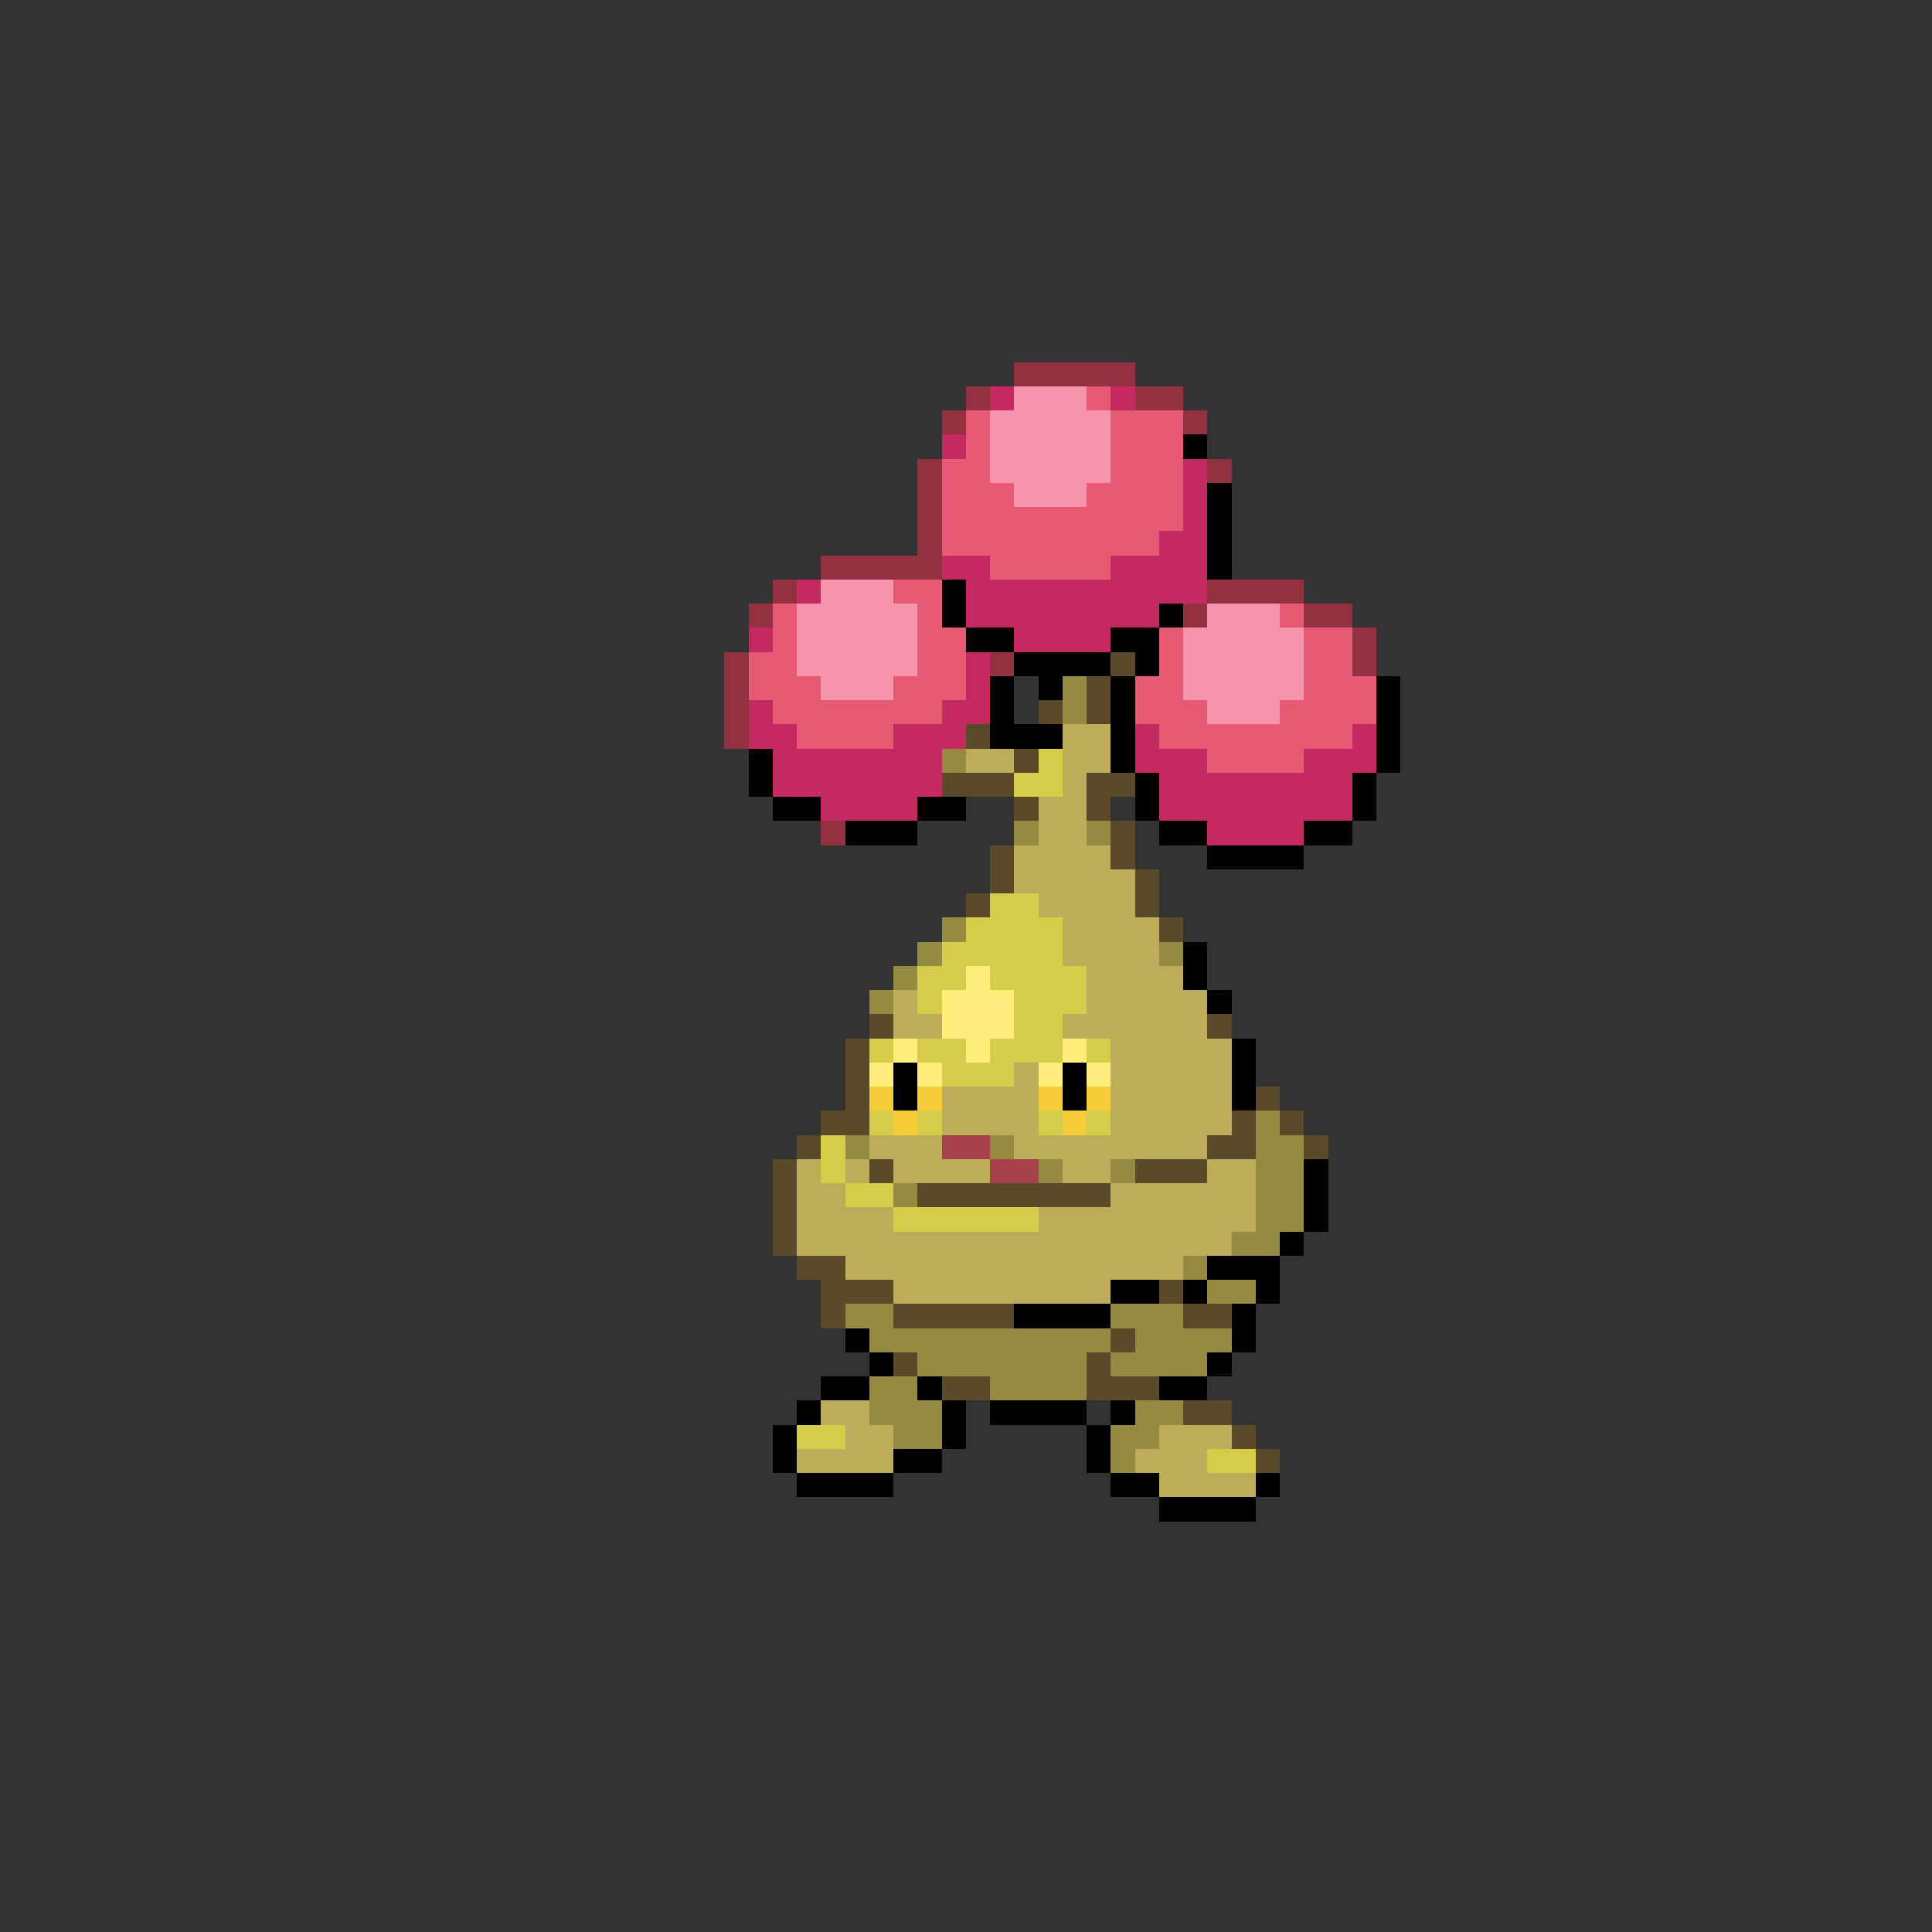 <svg xmlns="http://www.w3.org/2000/svg" viewBox="0 -0.5 80 80" shape-rendering="crispEdges">
<rect x="0" y="-0.5" width="80" height="80" fill="#333333" stroke="none"/>
<path stroke="#943141" d="M42 15h5M40 16h1M47 16h2M39 17h1M49 17h1M38 19h1M50 19h1M38 20h1M38 21h1M38 22h1M34 23h5M32 24h1M50 24h4M31 25h1M49 25h1M54 25h2M56 26h1M30 27h1M41 27h1M56 27h1M30 28h1M30 29h1M30 30h1M34 34h1" />
<path stroke="#c52962" d="M41 16h1M46 16h1M39 18h1M49 19h1M49 20h1M49 21h1M48 22h2M39 23h2M46 23h4M33 24h1M40 24h10M40 25h8M31 26h1M42 26h4M40 27h1M40 28h1M31 29h1M39 29h2M31 30h2M37 30h3M47 30h1M56 30h1M32 31h7M47 31h3M54 31h3M32 32h7M48 32h8M34 33h4M48 33h8M50 34h4" />
<path stroke="#f694ac" d="M42 16h3M41 17h5M41 18h5M41 19h5M42 20h3M34 24h3M33 25h5M50 25h3M33 26h5M49 26h5M33 27h5M49 27h5M34 28h3M49 28h5M50 29h3" />
<path stroke="#e65a73" d="M45 16h1M40 17h1M46 17h3M40 18h1M46 18h3M39 19h2M46 19h3M39 20h3M45 20h4M39 21h10M39 22h9M41 23h5M37 24h2M32 25h1M38 25h1M53 25h1M32 26h1M38 26h2M48 26h1M54 26h2M31 27h2M38 27h2M48 27h1M54 27h2M31 28h3M37 28h3M47 28h2M54 28h3M32 29h7M47 29h3M53 29h4M33 30h4M48 30h8M50 31h4" />
<path stroke="#000000" d="M49 18h1M50 20h1M50 21h1M50 22h1M50 23h1M39 24h1M39 25h1M48 25h1M40 26h2M46 26h2M42 27h4M47 27h1M41 28h1M43 28h1M46 28h1M57 28h1M41 29h1M46 29h1M57 29h1M41 30h3M46 30h1M57 30h1M31 31h1M46 31h1M57 31h1M31 32h1M47 32h1M56 32h1M32 33h2M38 33h2M47 33h1M56 33h1M35 34h3M48 34h2M54 34h2M50 35h4M49 39h1M49 40h1M50 41h1M51 43h1M37 44h1M44 44h1M51 44h1M37 45h1M44 45h1M51 45h1M54 48h1M54 49h1M54 50h1M53 51h1M50 52h3M46 53h2M49 53h1M52 53h1M42 54h4M51 54h1M35 55h1M51 55h1M36 56h1M50 56h1M34 57h2M38 57h1M48 57h2M33 58h1M39 58h1M41 58h4M46 58h1M32 59h1M39 59h1M45 59h1M32 60h1M37 60h2M45 60h1M33 61h4M46 61h2M52 61h1M48 62h4" />
<path stroke="#5a4a29" d="M46 27h1M45 28h1M43 29h1M45 29h1M40 30h1M42 31h1M39 32h3M45 32h2M42 33h1M45 33h1M46 34h1M41 35h1M46 35h1M41 36h1M47 36h1M40 37h1M47 37h1M48 38h1M36 42h1M50 42h1M35 43h1M35 44h1M35 45h1M52 45h1M34 46h2M51 46h1M53 46h1M33 47h1M50 47h2M54 47h1M32 48h1M36 48h1M47 48h3M32 49h1M38 49h8M32 50h1M32 51h1M33 52h2M34 53h3M48 53h1M34 54h1M37 54h5M49 54h2M46 55h1M37 56h1M45 56h1M39 57h2M45 57h3M49 58h2M51 59h1M52 60h1" />
<path stroke="#948b41" d="M44 28h1M44 29h1M39 31h1M42 34h1M45 34h1M39 38h1M38 39h1M48 39h1M37 40h1M36 41h1M52 46h1M35 47h1M41 47h1M52 47h2M43 48h1M46 48h1M52 48h2M37 49h1M52 49h2M52 50h2M51 51h2M49 52h1M50 53h2M35 54h2M46 54h3M36 55h10M47 55h4M38 56h7M46 56h4M36 57h2M41 57h4M36 58h3M47 58h2M37 59h2M46 59h2M46 60h1" />
<path stroke="#bdac5a" d="M44 30h2M40 31h2M44 31h2M44 32h1M43 33h2M43 34h2M42 35h4M42 36h5M43 37h4M44 38h4M44 39h4M45 40h4M37 41h1M45 41h5M37 42h2M44 42h6M46 43h5M42 44h1M46 44h5M39 45h4M46 45h5M39 46h4M46 46h5M36 47h3M42 47h8M33 48h1M35 48h1M37 48h4M44 48h2M50 48h2M33 49h2M46 49h6M33 50h4M43 50h9M33 51h18M35 52h14M37 53h9M34 58h2M35 59h2M48 59h3M33 60h4M47 60h3M48 61h4" />
<path stroke="#d5cd4a" d="M43 31h1M42 32h2M41 37h2M40 38h4M39 39h5M38 40h2M41 40h4M38 41h1M42 41h3M42 42h2M36 43h1M38 43h2M41 43h3M45 43h1M39 44h3M36 46h1M38 46h1M43 46h1M45 46h1M34 47h1M34 48h1M35 49h2M37 50h6M33 59h2M50 60h2" />
<path stroke="#ffee7b" d="M40 40h1M39 41h3M39 42h3M37 43h1M40 43h1M44 43h1M36 44h1M38 44h1M43 44h1M45 44h1" />
<path stroke="#f6cd39" d="M36 45h1M38 45h1M43 45h1M45 45h1M37 46h1M44 46h1" />
<path stroke="#a4414a" d="M39 47h2M41 48h2" />
</svg>